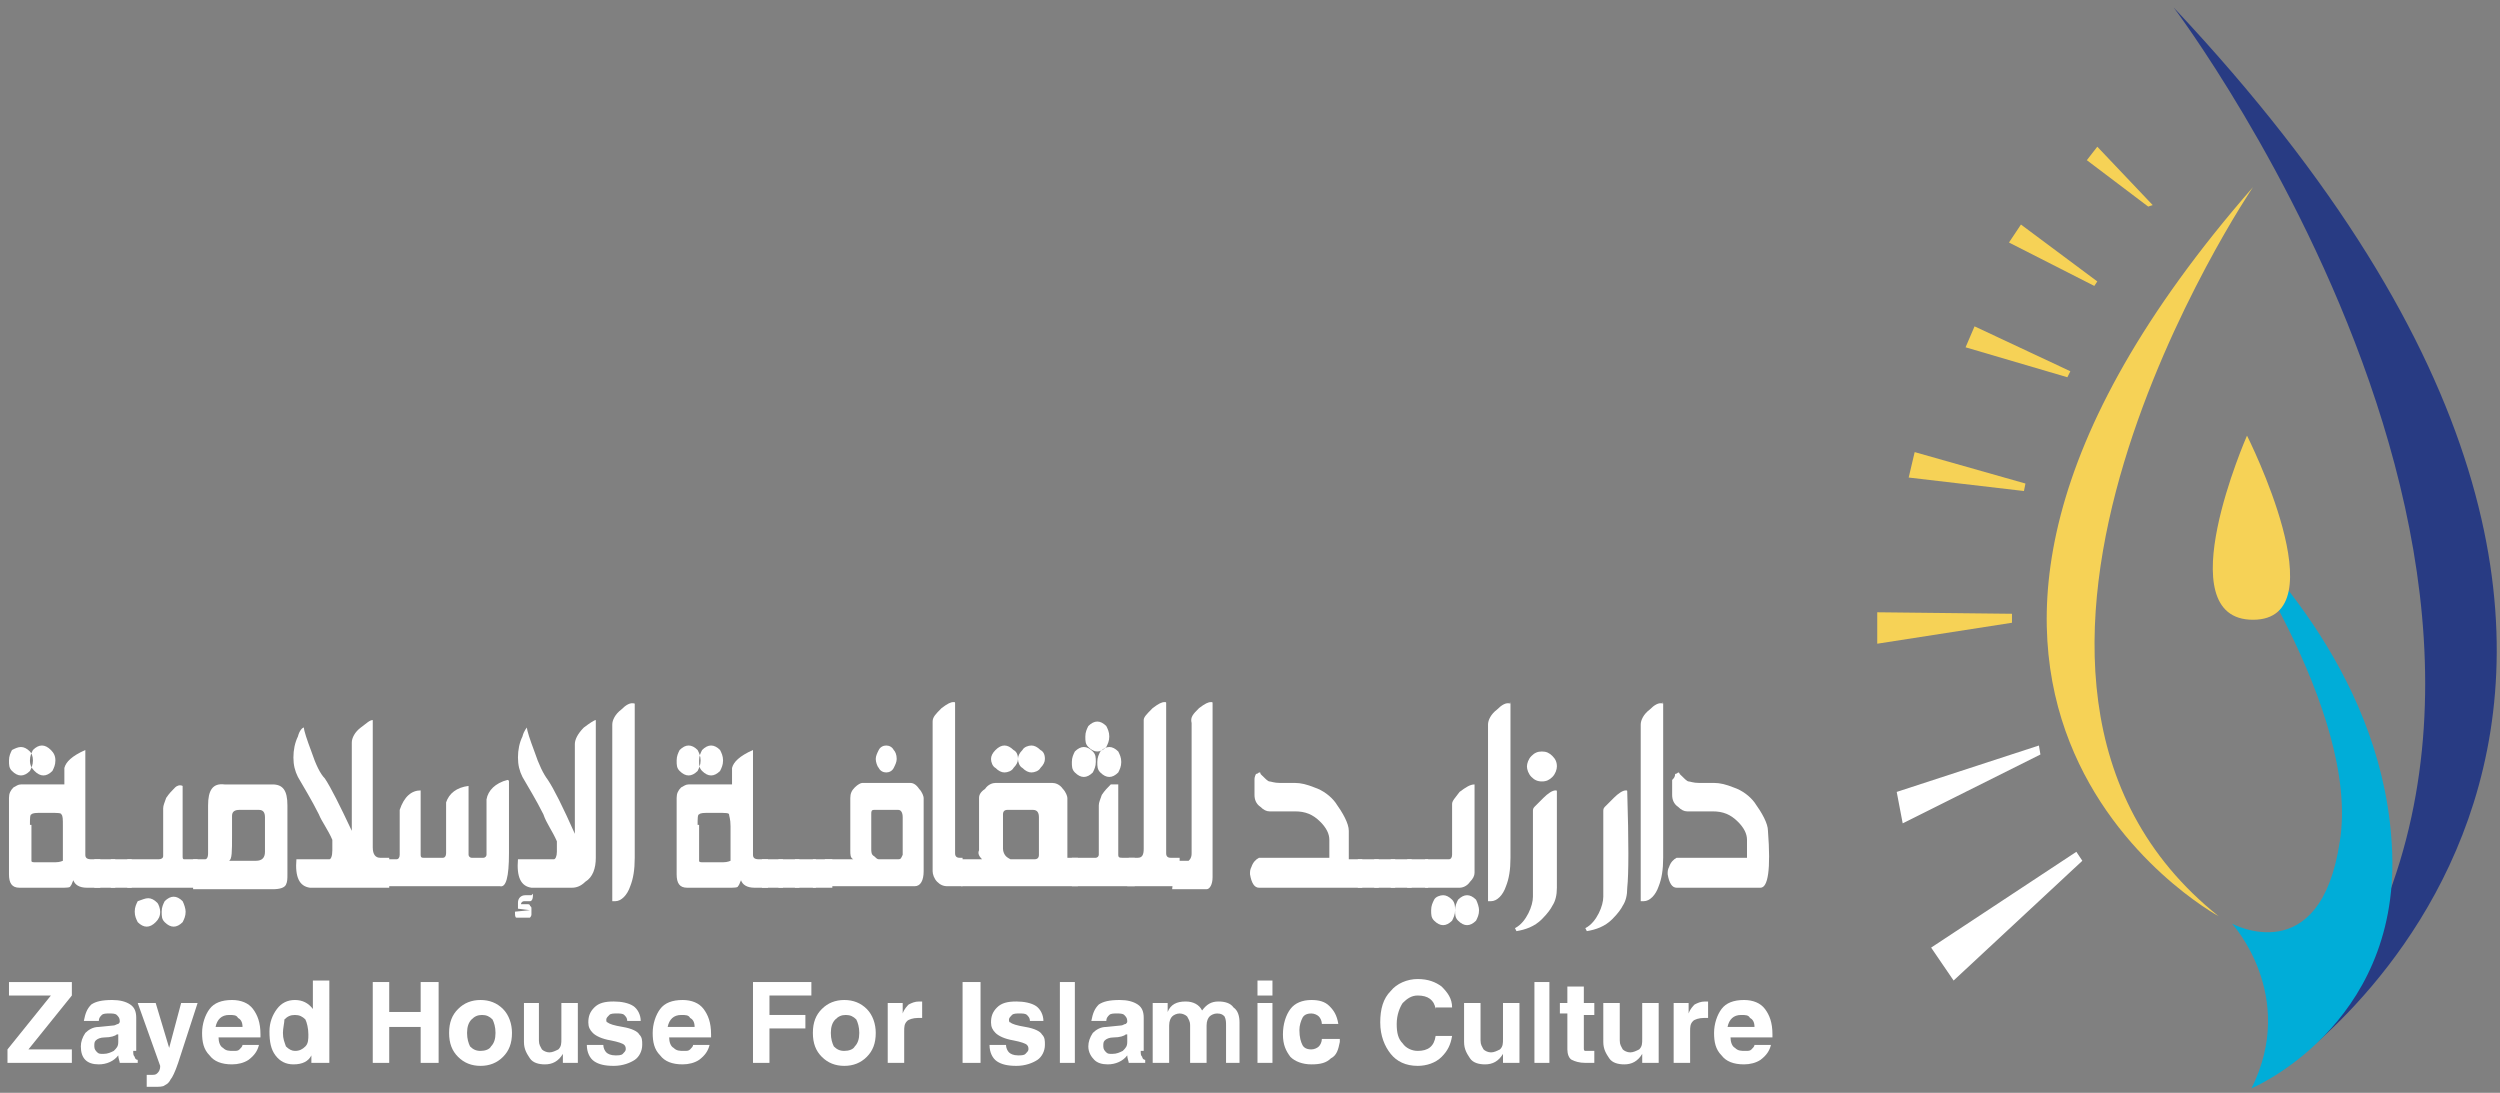 <?xml version="1.0" encoding="utf-8"?>
<!-- Generator: Adobe Illustrator 25.2.0, SVG Export Plug-In . SVG Version: 6.00 Build 0)  -->
<svg version="1.1" id="Layer_1" xmlns="http://www.w3.org/2000/svg" xmlns:xlink="http://www.w3.org/1999/xlink" x="0px" y="0px"
	 viewBox="0 0 167 73" style="enable-background:new 0 0 167 73;" xml:space="preserve">
<rect x="0" y="0" width="167" height="73" fill="#808080" stroke="none"/>
<style type="text/css">
	.st0{fill-rule:evenodd;clip-rule:evenodd;fill:#283B83;}
	.st1{fill-rule:evenodd;clip-rule:evenodd;fill:#00ADD8;}
	.st2{fill-rule:evenodd;clip-rule:evenodd;fill:#F6D256;}
	.st3{fill-rule:evenodd;clip-rule:evenodd;fill:#FFFFFF;}
</style>
<g id="ZHIC---Homepage" transform="translate(-130, -6)">
	<g id="Group-255" transform="translate(130, 6)">
		<path id="Fill-139" class="st0" d="M145.2,0.5c0,0,32.5,43,7.1,71.1C152.3,71.6,189.2,47.3,145.2,0.5"/>
		<path id="Fill-140" class="st1" d="M148.4,34.4c0,0,9.3,13.1,7.9,21.8c-1.3,8.7-7.2,5.5-7.2,5.5s4.4,4.8,1.3,11
			c0,0,9.8-4.1,9.4-15.7C159.4,45.4,151.1,37.2,148.4,34.4"/>
		<polygon id="Fill-141" class="st2" points="143.8,13.7 140.1,9.8 139.4,10.7 143.5,13.8 		"/>
		<polygon id="Fill-142" class="st2" points="135,15 134.2,16.2 139.9,19.1 140.1,18.8 		"/>
		<polygon id="Fill-143" class="st3" points="129,63.3 130.5,65.5 139.1,57.5 138.7,56.9 		"/>
		<path id="Fill-144" class="st2" d="M150.5,12.5c0,0-22.2,32.8-2.3,48.7C148.2,61.2,120.9,46.4,150.5,12.5"/>
		<polygon id="Fill-145" class="st2" points="131.9,21.8 131.3,23.2 138.1,25.2 138.3,24.8 		"/>
		<polygon id="Fill-146" class="st2" points="127.9,30.2 127.5,31.9 135.2,32.8 135.3,32.3 		"/>
		<polygon id="Fill-147" class="st2" points="125.4,40.9 125.4,43 134.4,41.6 134.4,41 		"/>
		<polygon id="Fill-148" class="st3" points="126.7,52.9 127.1,55 136.3,50.4 136.2,49.8 		"/>
		<path id="Fill-149" class="st2" d="M150.1,29.1c0,0-5.4,12.3,0.4,12.3C156.3,41.4,150.1,29.1,150.1,29.1"/>
		<path id="Fill-150" class="st3" d="M2.2,50.8c0,0.3-0.1,0.5-0.2,0.7c-0.2,0.2-0.4,0.3-0.6,0.3c-0.2,0-0.4-0.1-0.6-0.3
			c-0.2-0.2-0.2-0.4-0.2-0.7c0-0.3,0.1-0.5,0.2-0.7C1,50,1.2,49.9,1.4,49.9c0.2,0,0.4,0.1,0.6,0.3C2.1,50.3,2.2,50.5,2.2,50.8
			L2.2,50.8z M4.2,52.4c-1.6,0-2.5,0-2.8,0c-0.2,0-0.3,0.1-0.5,0.2c-0.2,0.2-0.3,0.4-0.3,0.7v5.1c0,0.6,0.2,0.9,0.7,0.9h2.8
			c0.3,0,0.6,0,0.6-0.1c0.1-0.1,0.1-0.2,0.2-0.4c0.1,0.3,0.4,0.5,0.9,0.5c0.2,0,0.5,0,0.9,0l0-1.9H6.1c-0.3,0-0.4-0.1-0.4-0.3
			c0-0.1,0-0.4,0-1v-6c-0.9,0.4-1.3,0.8-1.4,1.2V52.4z M2,55.1c0-0.4,0-0.7,0.1-0.7c0.1-0.1,0.3-0.1,0.7-0.1h0.6
			c0.4,0,0.7,0,0.7,0.1c0.1,0.1,0.1,0.3,0.1,0.8v1.5c0,0.5,0,0.7,0,0.8c0,0-0.2,0.1-0.5,0.1l-1.3,0c-0.2,0-0.3,0-0.3-0.1
			c0-0.1,0-0.3,0-0.7V55.1z M3.7,50.8c0,0.3-0.1,0.5-0.2,0.7c-0.2,0.2-0.4,0.3-0.6,0.3c-0.2,0-0.4-0.1-0.6-0.3
			C2.1,51.3,2,51.1,2,50.8c0-0.3,0.1-0.5,0.2-0.7c0.2-0.2,0.4-0.3,0.6-0.3c0.2,0,0.4,0.1,0.6,0.3C3.6,50.3,3.7,50.5,3.7,50.8
			L3.7,50.8z"/>
		<polygon id="Fill-151" class="st3" points="6.3,59.3 7.7,59.3 7.7,57.4 6.3,57.4 		"/>
		<polygon id="Fill-152" class="st3" points="7.4,59.3 8.8,59.3 8.8,57.4 7.4,57.4 		"/>
		<path id="Fill-153" class="st3" d="M12.2,52.5v4.7c0,0.1,0,0.2,0.1,0.2h0.9l0,1.9H8.5l0-1.9h2.1c0.2,0,0.3-0.1,0.3-0.2V54
			c0-0.2,0.1-0.4,0.2-0.7c0.2-0.3,0.4-0.5,0.6-0.7C11.8,52.5,12,52.4,12.2,52.5C12.2,52.4,12.2,52.5,12.2,52.5 M10.7,60.9
			c0,0.3-0.1,0.5-0.3,0.7c-0.2,0.2-0.4,0.3-0.6,0.3c-0.2,0-0.4-0.1-0.6-0.3C9.1,61.4,9,61.2,9,60.9c0-0.3,0.1-0.5,0.2-0.7
			C9.5,60.1,9.7,60,9.9,60c0.2,0,0.4,0.1,0.6,0.3C10.6,60.4,10.7,60.7,10.7,60.9 M12.4,60.9c0,0.3-0.1,0.5-0.2,0.7
			c-0.2,0.2-0.4,0.3-0.6,0.3c-0.2,0-0.4-0.1-0.6-0.3c-0.2-0.2-0.2-0.4-0.2-0.7c0-0.3,0.1-0.5,0.2-0.7c0.2-0.2,0.4-0.3,0.6-0.3
			c0.2,0,0.4,0.1,0.6,0.3C12.3,60.4,12.4,60.7,12.4,60.9"/>
		<path id="Fill-154" class="st3" d="M12.9,57.4h0.8c0.1,0,0.2-0.1,0.2-0.4c0-2,0-3.1,0-3.2c0-1,0.3-1.5,1.1-1.4h3.2
			c0.7,0,1,0.4,1,1.4v4.6c0,0.3,0,0.5-0.1,0.7c-0.1,0.2-0.4,0.3-0.9,0.3h-5.3L12.9,57.4z M17.1,57.5c0.4,0,0.6-0.2,0.6-0.6
			c0-1.1,0-1.9,0-2.3c0-0.3-0.1-0.5-0.4-0.5c0,0-0.1,0-0.1,0H16c-0.3,0-0.5,0.1-0.5,0.4c0,0,0,0.1,0,0.1v1.2c0,1.1,0,1.6-0.2,1.7
			H17.1z"/>
		<path id="Fill-155" class="st3" d="M26,59.3h-2.6h-2.7c-0.7-0.1-1-0.7-0.9-1.9l1.6,0h0h0h0.6c0.1,0,0.2-0.2,0.2-0.6
			c0-0.3,0-0.5,0-0.7c-0.3-0.7-0.7-1.2-0.9-1.7c-0.5-1-1-1.8-1.4-2.5c-0.2-0.4-0.3-0.8-0.3-1.3c0-0.5,0.1-1,0.3-1.4
			c0.1-0.4,0.3-0.6,0.4-0.6c0,0,0,0,0,0c0,0.2,0.2,0.8,0.5,1.6c0.3,0.9,0.6,1.5,0.9,1.8c0.4,0.6,1,1.8,1.8,3.5v-5.9
			c0-0.3,0.2-0.7,0.6-1c0.4-0.3,0.6-0.5,0.8-0.5l0,8.5c0,0.5,0.2,0.7,0.5,0.7H26V59.3z"/>
		<path id="Fill-156" class="st3" d="M25.5,57.4l1,0c0.1,0,0.2-0.1,0.2-0.3v-3c0.3-0.9,0.8-1.3,1.4-1.3v4.3c0,0.2,0.1,0.2,0.2,0.2
			h1.3c0.1,0,0.2-0.1,0.2-0.3v-3.4c0.2-0.6,0.7-1,1.5-1.1v4.6c0,0.1,0.1,0.2,0.2,0.2h0.8c0.1,0,0.2-0.1,0.2-0.2v-3.7
			c0.1-0.6,0.6-1.1,1.4-1.3c0,0,0.1,0,0.1,0.1v4.8c0,1.6-0.2,2.3-0.6,2.2h-7.7L25.5,57.4z"/>
		<path id="Fill-157" class="st3" d="M35.4,60.8C35.4,60.7,35.4,60.7,35.4,60.8l-0.8-0.1v-0.4c0-0.3,0.2-0.5,0.5-0.5
			c0.2,0,0.4,0,0.4,0c0,0,0.1-0.1,0.1-0.1c0,0,0,0.1,0,0.1c0,0.3-0.1,0.4-0.2,0.4h-0.4c-0.1,0-0.2,0.1-0.2,0.2h0.4
			c0.1,0,0.2,0,0.2,0.1c0.1,0.1,0.1,0.1,0.1,0.2v0.2v0.2c0,0.1-0.1,0.2-0.1,0.2c-0.5,0-0.8,0-0.9,0c-0.1,0-0.1-0.2-0.1-0.4
			L35.4,60.8C35.4,60.9,35.4,60.9,35.4,60.8 M36.3,57.4h0.6h0.1c0.1,0,0.2-0.2,0.2-0.5c0-0.3,0-0.6,0-0.7c-0.3-0.7-0.7-1.2-0.9-1.8
			c-0.5-1-1-1.8-1.4-2.5c-0.2-0.4-0.3-0.8-0.3-1.3c0-0.5,0.1-1,0.3-1.4c0.1-0.4,0.3-0.6,0.3-0.6c0,0,0,0,0,0c0,0.2,0.2,0.8,0.5,1.6
			c0.3,0.9,0.6,1.5,0.9,1.9c0.4,0.6,1,1.8,1.8,3.6v-6c0-0.3,0.2-0.7,0.6-1.1c0.4-0.3,0.7-0.5,0.8-0.5v9.2c0,0.7-0.2,1.3-0.7,1.6
			c-0.3,0.3-0.6,0.4-0.9,0.4h-2.7c-0.7-0.1-1-0.7-0.9-1.9C34.7,57.4,35.2,57.4,36.3,57.4"/>
		<path id="Fill-158" class="st3" d="M42.4,47v10.3c0,0.8-0.1,1.4-0.3,1.9c-0.2,0.6-0.6,1-1,1h-0.2V48.4c0-0.3,0.2-0.7,0.6-1
			C41.8,47.1,42.1,46.9,42.4,47C42.4,46.9,42.4,46.9,42.4,47"/>
		<path id="Fill-159" class="st3" d="M46.8,50.8c0,0.3-0.1,0.5-0.2,0.7c-0.2,0.2-0.4,0.3-0.6,0.3c-0.2,0-0.4-0.1-0.6-0.3
			c-0.2-0.2-0.2-0.4-0.2-0.7c0-0.3,0.1-0.5,0.2-0.7c0.2-0.2,0.4-0.3,0.6-0.3c0.2,0,0.4,0.1,0.6,0.3C46.7,50.3,46.8,50.5,46.8,50.8
			L46.8,50.8z M48.8,52.4c-1.6,0-2.5,0-2.8,0c-0.2,0-0.3,0.1-0.5,0.2c-0.2,0.2-0.3,0.4-0.3,0.7v5.1c0,0.6,0.2,0.9,0.7,0.9h2.8
			c0.3,0,0.6,0,0.6-0.1c0.1-0.1,0.1-0.2,0.2-0.4c0.1,0.3,0.4,0.5,0.9,0.5c0.2,0,0.5,0,0.9,0l0-1.9h-0.6c-0.3,0-0.4-0.1-0.4-0.3
			c0-0.1,0-0.4,0-1v-6c-0.9,0.4-1.3,0.8-1.4,1.2V52.4z M46.6,55.1c0-0.4,0-0.7,0.1-0.7c0.1-0.1,0.3-0.1,0.7-0.1H48
			c0.4,0,0.7,0,0.7,0.1c0,0.1,0.1,0.3,0.1,0.8v1.5c0,0.5,0,0.7,0,0.8c0,0-0.2,0.1-0.5,0.1l-1.3,0c-0.2,0-0.3,0-0.3-0.1
			c0-0.1,0-0.3,0-0.7V55.1z M48.3,50.8c0,0.3-0.1,0.5-0.2,0.7c-0.2,0.2-0.4,0.3-0.6,0.3s-0.4-0.1-0.6-0.3c-0.2-0.2-0.2-0.4-0.2-0.7
			c0-0.3,0.1-0.5,0.2-0.7c0.2-0.2,0.4-0.3,0.6-0.3s0.4,0.1,0.6,0.3C48.2,50.3,48.3,50.5,48.3,50.8L48.3,50.8z"/>
		<polygon id="Fill-160" class="st3" points="50.9,59.3 52.3,59.3 52.3,57.4 50.9,57.4 		"/>
		<polygon id="Fill-161" class="st3" points="52,59.3 53.4,59.3 53.4,57.4 52,57.4 		"/>
		<polygon id="Fill-162" class="st3" points="53.1,59.3 54.5,59.3 54.5,57.4 53.1,57.4 		"/>
		<polygon id="Fill-163" class="st3" points="54.3,59.3 55.6,59.3 55.6,57.4 54.3,57.4 		"/>
		<path id="Fill-164" class="st3" d="M55.1,57.4H57c-0.2-0.1-0.2-0.3-0.2-0.6v-3.5c0-0.3,0.1-0.5,0.3-0.7c0.2-0.2,0.4-0.3,0.5-0.3
			h3.2c0.2,0,0.4,0.1,0.6,0.4c0.2,0.2,0.3,0.5,0.3,0.6v4.9c0,0.6-0.2,1-0.6,1h-6L55.1,57.4z M58.4,54.1c-0.2,0-0.2,0.1-0.2,0.3v2.3
			c0,0.2,0,0.4,0.2,0.5c0.1,0.1,0.2,0.2,0.3,0.2h1.3c0.2,0,0.2-0.1,0.3-0.3v-2.5c0-0.3-0.1-0.5-0.3-0.5H58.4z M59.7,50.1
			c-0.1-0.2-0.3-0.3-0.5-0.3c-0.2,0-0.4,0.1-0.5,0.3c-0.1,0.2-0.2,0.4-0.2,0.6c0,0.2,0.1,0.5,0.2,0.6c0.1,0.2,0.3,0.3,0.5,0.3
			c0.2,0,0.4-0.1,0.5-0.3c0.1-0.2,0.2-0.4,0.2-0.6C59.9,50.4,59.8,50.2,59.7,50.1L59.7,50.1z"/>
		<path id="Fill-165" class="st3" d="M62.9,47.3c0.4-0.3,0.6-0.4,0.8-0.4c0.1,0,0.1,0,0.1,0.1V57c0,0.2,0.1,0.3,0.3,0.3h0.2l0,1.9
			h-1c-0.3,0-0.5-0.1-0.7-0.3c-0.2-0.2-0.3-0.5-0.3-0.7V48.2C62.3,47.9,62.5,47.7,62.9,47.3"/>
		<path id="Fill-166" class="st3" d="M64.1,57.4l1.5,0c-0.2-0.2-0.3-0.4-0.2-0.6v-3.5c0-0.2,0.1-0.4,0.4-0.6
			c0.2-0.3,0.5-0.4,0.7-0.4h3.8c0.2,0,0.5,0.1,0.7,0.4c0.2,0.2,0.3,0.5,0.3,0.6v4l0.7,0v1.9h-7.8L64.1,57.4z M67.7,50.1
			c-0.2-0.2-0.4-0.3-0.6-0.3c-0.2,0-0.4,0.1-0.6,0.3c-0.2,0.2-0.3,0.4-0.3,0.6c0,0.2,0.1,0.5,0.3,0.6c0.2,0.2,0.4,0.3,0.6,0.3
			c0.2,0,0.5-0.1,0.6-0.3c0.2-0.2,0.3-0.4,0.3-0.6C68,50.4,67.9,50.2,67.7,50.1L67.7,50.1z M67.3,54.1c-0.2,0-0.3,0.1-0.3,0.3v2.3
			c0,0.2,0.1,0.4,0.2,0.5c0.1,0.1,0.3,0.2,0.3,0.2h1.6c0.2,0,0.3-0.1,0.3-0.3v-2.5c0-0.3-0.1-0.5-0.4-0.5H67.3z M69.5,50.1
			c-0.2-0.2-0.4-0.3-0.6-0.3s-0.5,0.1-0.6,0.3c-0.2,0.2-0.3,0.4-0.3,0.6c0,0.2,0.1,0.5,0.3,0.6c0.2,0.2,0.4,0.3,0.6,0.3
			s0.5-0.1,0.6-0.3c0.2-0.2,0.3-0.4,0.3-0.6C69.8,50.4,69.7,50.2,69.5,50.1L69.5,50.1z"/>
		<path id="Fill-167" class="st3" d="M73.2,50.9c0,0.3-0.1,0.5-0.2,0.7c-0.2,0.2-0.4,0.3-0.6,0.3c-0.2,0-0.4-0.1-0.6-0.3
			c-0.2-0.2-0.2-0.4-0.2-0.7c0-0.3,0.1-0.5,0.2-0.7c0.2-0.2,0.4-0.3,0.6-0.3c0.2,0,0.4,0.1,0.6,0.3C73.2,50.4,73.2,50.6,73.2,50.9
			 M74.7,52.4v4.7c0,0.2,0.1,0.2,0.3,0.2h0.8l0,1.9h-4.2l0-1.9h1.6c0.1,0,0.2-0.1,0.2-0.2v-3.3c0-0.2,0.1-0.4,0.2-0.7
			c0.2-0.3,0.4-0.5,0.6-0.7C74.4,52.4,74.6,52.4,74.7,52.4C74.7,52.4,74.7,52.4,74.7,52.4 M74.1,49.2c0,0.3-0.1,0.5-0.2,0.7
			c-0.2,0.2-0.4,0.3-0.6,0.3c-0.2,0-0.4-0.1-0.6-0.3c-0.2-0.2-0.2-0.4-0.2-0.7c0-0.3,0.1-0.5,0.2-0.7c0.2-0.2,0.4-0.3,0.6-0.3
			c0.2,0,0.4,0.1,0.6,0.3C74,48.7,74.1,48.9,74.1,49.2 M74.9,50.9c0,0.3-0.1,0.5-0.2,0.7c-0.2,0.2-0.4,0.3-0.6,0.3
			c-0.2,0-0.4-0.1-0.6-0.3c-0.2-0.2-0.2-0.4-0.2-0.7c0-0.3,0.1-0.5,0.2-0.7c0.2-0.2,0.4-0.3,0.6-0.3c0.2,0,0.4,0.1,0.6,0.3
			C74.8,50.4,74.9,50.6,74.9,50.9"/>
		<path id="Fill-168" class="st3" d="M77,47.3c0.4-0.3,0.6-0.4,0.8-0.4c0.1,0,0.1,0,0.1,0.1V57c0,0.2,0.1,0.3,0.3,0.3h0.6l0,1.9
			h-3.5l0.1-1.9H76c0.3,0,0.4-0.2,0.4-0.6v-8.6C76.4,47.9,76.6,47.7,77,47.3"/>
		<path id="Fill-169" class="st3" d="M80.1,47.3c0.4-0.3,0.6-0.4,0.8-0.4c0.1,0,0.1,0,0.1,0.1v11.6c0,0.5-0.2,0.8-0.4,0.8l-2.3,0
			l0.2-1.9h0.9c0.1-0.1,0.2-0.2,0.2-0.5v-8.7C79.5,47.9,79.7,47.7,80.1,47.3"/>
		<path id="Fill-170" class="st3" d="M83.9,51.7C83.9,51.7,83.9,51.7,83.9,51.7L83.9,51.7c0.1,0,0.2-0.1,0.2-0.1
			c0.1,0,0.1,0,0.1,0.1c0.3,0.3,0.5,0.5,0.6,0.5c0.1,0,0.3,0.1,0.7,0.1c-0.6,0-0.3,0,1,0c0.4,0,0.8,0.1,1.3,0.3
			c0.6,0.2,1.1,0.6,1.4,1c0.5,0.7,0.9,1.4,0.9,1.9v1.9H91v1.9h-6.9c-0.3,0-0.5-0.3-0.6-0.9c0-0.2,0-0.3,0.1-0.5
			c0.1-0.3,0.3-0.5,0.5-0.6h4.7v-1.2c0-0.4-0.2-0.8-0.6-1.2c-0.5-0.5-1-0.7-1.7-0.7h-1.7c-0.2,0-0.4-0.1-0.6-0.3
			c-0.3-0.2-0.4-0.5-0.4-0.8v-1C83.8,52,83.8,51.9,83.9,51.7C83.9,51.7,83.9,51.7,83.9,51.7"/>
		<polygon id="Fill-171" class="st3" points="90.7,59.3 92.1,59.3 92.1,57.4 90.7,57.4 		"/>
		<polygon id="Fill-172" class="st3" points="91.8,59.3 93.2,59.3 93.2,57.4 91.8,57.4 		"/>
		<polygon id="Fill-173" class="st3" points="92.9,59.3 94.3,59.3 94.3,57.4 92.9,57.4 		"/>
		<polygon id="Fill-174" class="st3" points="94,59.3 95.4,59.3 95.4,57.4 94,57.4 		"/>
		<path id="Fill-175" class="st3" d="M98.5,52.4v5.9c0,0.2-0.1,0.4-0.3,0.6c-0.2,0.3-0.5,0.4-0.7,0.4h-2.3l0-1.9h1.6
			c0.1,0,0.2-0.1,0.2-0.3v-3.4c0-0.2,0.2-0.4,0.5-0.8C97.9,52.6,98.2,52.4,98.5,52.4 M97.2,60.8c0,0.3-0.1,0.5-0.2,0.7
			c-0.2,0.2-0.4,0.3-0.6,0.3c-0.2,0-0.4-0.1-0.6-0.3c-0.2-0.2-0.2-0.4-0.2-0.7c0-0.3,0.1-0.5,0.2-0.7s0.4-0.3,0.6-0.3
			c0.2,0,0.4,0.1,0.6,0.3S97.2,60.6,97.2,60.8 M98.8,60.8c0,0.3-0.1,0.5-0.2,0.7c-0.2,0.2-0.4,0.3-0.6,0.3c-0.2,0-0.4-0.1-0.6-0.3
			c-0.2-0.2-0.2-0.4-0.2-0.7c0-0.3,0.1-0.5,0.2-0.7c0.2-0.2,0.4-0.3,0.6-0.3c0.2,0,0.4,0.1,0.6,0.3C98.7,60.3,98.8,60.6,98.8,60.8"
			/>
		<path id="Fill-176" class="st3" d="M100.9,47v10.3c0,0.8-0.1,1.4-0.3,1.9c-0.2,0.6-0.6,1-1,1h-0.2V48.4c0-0.3,0.2-0.7,0.6-1
			C100.3,47.1,100.6,46.9,100.9,47C100.8,46.9,100.9,46.9,100.9,47"/>
		<path id="Fill-177" class="st3" d="M104,59.3c0,0.5-0.1,0.9-0.3,1.2c-0.1,0.2-0.3,0.5-0.7,0.9c-0.5,0.5-1.1,0.7-1.7,0.8l-0.1-0.2
			c0.4-0.2,0.7-0.6,0.9-1c0.2-0.4,0.3-0.8,0.3-1.1v-5.7c0-0.1,0-0.2,0.1-0.3c0.1-0.1,0.3-0.3,0.6-0.6c0.3-0.3,0.6-0.5,0.8-0.5
			c0.1,0,0.1,0,0.1,0.1C104,56.2,104,58.4,104,59.3 M102.3,51.9c0.2,0.2,0.4,0.3,0.7,0.3c0.3,0,0.5-0.1,0.7-0.3
			c0.2-0.2,0.3-0.5,0.3-0.7c0-0.3-0.1-0.5-0.3-0.7c-0.2-0.2-0.4-0.3-0.7-0.3c-0.3,0-0.5,0.1-0.7,0.3c-0.2,0.2-0.3,0.5-0.3,0.7
			C102,51.4,102.1,51.7,102.3,51.9"/>
		<path id="Fill-178" class="st3" d="M108.7,59.3c0,0.5-0.1,0.9-0.3,1.2c-0.1,0.2-0.3,0.5-0.7,0.9c-0.5,0.5-1.1,0.7-1.7,0.8
			l-0.1-0.2c0.4-0.2,0.7-0.6,0.9-1c0.2-0.4,0.3-0.8,0.3-1.1v-5.7c0-0.1,0-0.2,0.1-0.3c0.1-0.1,0.3-0.3,0.6-0.6
			c0.3-0.3,0.6-0.5,0.8-0.5c0.1,0,0.1,0,0.1,0.1C108.8,56.2,108.8,58.4,108.7,59.3"/>
		<path id="Fill-179" class="st3" d="M111.1,47v10.3c0,0.8-0.1,1.4-0.3,1.9c-0.2,0.6-0.6,1-1,1h-0.2V48.4c0-0.3,0.2-0.7,0.6-1
			C110.5,47.1,110.8,46.9,111.1,47C111,46.9,111.1,46.9,111.1,47"/>
		<path id="Fill-180" class="st3" d="M111.9,51.7C111.9,51.7,111.9,51.7,111.9,51.7L111.9,51.7c0.1,0,0.2-0.1,0.2-0.1
			c0,0,0.1,0,0.1,0.1c0.3,0.3,0.5,0.5,0.6,0.5c0.1,0,0.3,0.1,0.7,0.1c-0.6,0-0.3,0,1,0c0.4,0,0.8,0.1,1.3,0.3c0.6,0.2,1.1,0.6,1.4,1
			c0.5,0.7,0.9,1.4,0.9,1.9c0.2,2.6,0,3.8-0.5,3.8h-5.6c-0.3,0-0.5-0.3-0.6-0.9c0-0.2,0-0.3,0.1-0.5c0.1-0.3,0.3-0.5,0.5-0.6h4.7
			v-1.2c0-0.4-0.2-0.8-0.6-1.2c-0.5-0.5-1-0.7-1.7-0.7h-1.7c-0.2,0-0.4-0.1-0.6-0.3c-0.3-0.2-0.4-0.5-0.4-0.8v-1
			C111.8,52,111.9,51.9,111.9,51.7C112,51.7,111.9,51.7,111.9,51.7"/>
		<polygon id="Fill-181" class="st3" points="4.8,71 0.5,71 0.5,70.1 3.4,66.5 0.6,66.5 0.6,65.6 4.8,65.6 4.8,66.5 1.9,70.1 
			4.8,70.1 		"/>
		<path id="Fill-182" class="st3" d="M8.9,70.2c0,0.2,0,0.3,0.1,0.4c0,0.1,0.1,0.2,0.2,0.2V71H8c0-0.1-0.1-0.3-0.1-0.5
			c-0.3,0.4-0.8,0.6-1.3,0.6c-0.4,0-0.7-0.1-0.9-0.3c-0.2-0.2-0.3-0.5-0.3-0.9c0-0.3,0.1-0.6,0.3-0.9c0.2-0.2,0.5-0.4,0.9-0.4l1-0.1
			c0.1,0,0.2-0.1,0.3-0.1c0.1-0.1,0.1-0.1,0.1-0.2c0-0.2-0.1-0.3-0.2-0.4c-0.1-0.1-0.3-0.1-0.5-0.1c-0.2,0-0.4,0-0.5,0.1
			c-0.1,0.1-0.2,0.2-0.2,0.4h-1c0.1-0.5,0.2-0.8,0.5-1.1c0.3-0.2,0.7-0.3,1.4-0.3c0.5,0,0.9,0.1,1.2,0.3c0.3,0.2,0.4,0.5,0.4,0.9
			V70.2z M7.8,69.1c-0.1,0.1-0.4,0.2-0.8,0.2c-0.3,0-0.5,0.1-0.6,0.2c-0.1,0.1-0.1,0.2-0.1,0.4c0,0.2,0.1,0.3,0.2,0.4
			c0.1,0.1,0.2,0.1,0.4,0.1c0.3,0,0.5-0.1,0.7-0.2c0.2-0.2,0.3-0.3,0.3-0.6V69.1z"/>
		<path id="Fill-183" class="st3" d="M11.9,71c-0.2,0.6-0.4,1-0.5,1.1c-0.1,0.2-0.2,0.3-0.4,0.4c-0.1,0.1-0.4,0.1-0.7,0.1
			c-0.2,0-0.3,0-0.5,0v-0.8c0.1,0,0.2,0,0.3,0c0.2,0,0.3,0,0.4-0.1c0.1-0.1,0.2-0.2,0.2-0.5L9.2,67h1.2l0.9,3h0l0.8-3h1.1L11.9,71z"
			/>
		<path id="Fill-184" class="st3" d="M17.3,69.8c-0.1,0.4-0.3,0.7-0.7,1c-0.3,0.2-0.7,0.3-1.1,0.3c-0.7,0-1.2-0.2-1.5-0.6
			c-0.4-0.4-0.5-0.9-0.5-1.5c0-0.6,0.2-1.2,0.5-1.6c0.3-0.4,0.8-0.6,1.5-0.6c0.6,0,1.1,0.2,1.4,0.6c0.3,0.4,0.5,0.9,0.5,1.7v0.2
			h-2.8c0,0.3,0.1,0.6,0.3,0.7c0.2,0.2,0.4,0.2,0.7,0.2c0.2,0,0.3,0,0.4-0.1c0.1-0.1,0.2-0.2,0.2-0.3H17.3z M16.2,68.6
			c0-0.3-0.1-0.5-0.3-0.6c-0.1-0.2-0.3-0.2-0.6-0.2c-0.5,0-0.8,0.3-0.9,0.8H16.2z"/>
		<path id="Fill-185" class="st3" d="M21.8,71h-1v-0.5h0c-0.2,0.4-0.6,0.6-1.2,0.6c-0.5,0-0.9-0.2-1.2-0.6c-0.3-0.4-0.4-0.9-0.4-1.6
			c0-0.6,0.2-1.1,0.5-1.5c0.3-0.4,0.7-0.6,1.2-0.6c0.5,0,0.9,0.2,1.2,0.6h0v-1.9h1.1V71z M18.9,69c0,0.4,0.1,0.6,0.2,0.9
			c0.2,0.2,0.4,0.3,0.6,0.3c0.3,0,0.5-0.1,0.7-0.3c0.2-0.2,0.2-0.5,0.2-0.8c0-0.4-0.1-0.8-0.2-1c-0.2-0.2-0.4-0.3-0.7-0.3
			c-0.3,0-0.5,0.1-0.7,0.3C19,68.3,18.9,68.7,18.9,69L18.9,69z"/>
		<polygon id="Fill-186" class="st3" points="29.3,65.6 29.3,71 28.1,71 28.1,68.6 26,68.6 26,71 24.9,71 24.9,65.6 26,65.6 
			26,67.6 28.1,67.6 28.1,65.6 		"/>
		<path id="Fill-187" class="st3" d="M34.2,69c0,0.7-0.2,1.2-0.6,1.6c-0.4,0.4-0.9,0.6-1.5,0.6c-0.6,0-1.1-0.2-1.5-0.6
			c-0.4-0.4-0.6-0.9-0.6-1.6c0-0.7,0.2-1.2,0.6-1.6c0.4-0.4,0.9-0.6,1.5-0.6c0.6,0,1.1,0.2,1.5,0.6C34,67.8,34.2,68.4,34.2,69
			 M33.1,69c0-0.4-0.1-0.7-0.2-0.9c-0.2-0.2-0.4-0.3-0.7-0.3c-0.3,0-0.5,0.1-0.7,0.3c-0.2,0.2-0.3,0.5-0.3,0.9
			c0,0.4,0.1,0.7,0.2,0.9c0.2,0.2,0.4,0.3,0.7,0.3c0.3,0,0.6-0.1,0.7-0.3C33,69.7,33.1,69.4,33.1,69"/>
		<path id="Fill-188" class="st3" d="M38.6,71h-1v-0.6h0c-0.3,0.5-0.7,0.7-1.2,0.7c-0.4,0-0.8-0.1-1-0.4c-0.2-0.3-0.4-0.6-0.4-1.1
			V67H36v2.5c0,0.3,0.1,0.4,0.2,0.6c0.1,0.1,0.3,0.2,0.5,0.2c0.2,0,0.4-0.1,0.6-0.2c0.2-0.2,0.2-0.4,0.2-0.7V67h1.1V71z"/>
		<path id="Fill-189" class="st3" d="M41.9,68.2c0-0.2-0.1-0.3-0.2-0.4c-0.1-0.1-0.3-0.1-0.5-0.1c-0.2,0-0.4,0-0.5,0.1
			c-0.1,0.1-0.2,0.2-0.2,0.3c0,0.1,0,0.2,0.1,0.2c0.1,0.1,0.4,0.2,1,0.3c0.6,0.1,1,0.3,1.1,0.5c0.2,0.2,0.2,0.4,0.2,0.7
			c0,0.4-0.2,0.8-0.5,1c-0.3,0.2-0.8,0.4-1.4,0.4c-0.6,0-1-0.1-1.3-0.3c-0.3-0.2-0.5-0.6-0.5-1.1h1.1c0,0.2,0.1,0.4,0.2,0.5
			c0.1,0.1,0.3,0.2,0.6,0.2c0.2,0,0.4,0,0.5-0.1c0.1-0.1,0.2-0.2,0.2-0.3c0-0.1,0-0.2-0.1-0.3c-0.1-0.1-0.4-0.2-0.9-0.3
			c-0.6-0.1-1-0.3-1.2-0.5c-0.2-0.2-0.3-0.4-0.3-0.7c0-0.4,0.1-0.7,0.4-1c0.3-0.3,0.7-0.4,1.3-0.4c0.5,0,1,0.1,1.3,0.3
			c0.3,0.2,0.5,0.6,0.5,1H41.9z"/>
		<path id="Fill-190" class="st3" d="M47.4,69.8c-0.1,0.4-0.3,0.7-0.7,1c-0.3,0.2-0.7,0.3-1.1,0.3c-0.7,0-1.2-0.2-1.5-0.6
			c-0.4-0.4-0.5-0.9-0.5-1.5c0-0.6,0.2-1.2,0.5-1.6c0.3-0.4,0.8-0.6,1.5-0.6c0.6,0,1.1,0.2,1.4,0.6c0.3,0.4,0.5,0.9,0.5,1.7v0.2
			h-2.8c0,0.3,0.1,0.6,0.3,0.7c0.2,0.2,0.4,0.2,0.7,0.2c0.2,0,0.3,0,0.4-0.1c0.1-0.1,0.2-0.2,0.2-0.3H47.4z M46.4,68.6
			c0-0.3-0.1-0.5-0.3-0.6c-0.1-0.2-0.3-0.2-0.6-0.2c-0.5,0-0.8,0.3-0.9,0.8H46.4z"/>
		<polygon id="Fill-191" class="st3" points="51.4,71 50.3,71 50.3,65.6 54.2,65.6 54.2,66.5 51.4,66.5 51.4,67.8 53.8,67.8 
			53.8,68.7 51.4,68.7 		"/>
		<path id="Fill-192" class="st3" d="M58.5,69c0,0.7-0.2,1.2-0.6,1.6c-0.4,0.4-0.9,0.6-1.5,0.6c-0.6,0-1.1-0.2-1.5-0.6
			c-0.4-0.4-0.6-0.9-0.6-1.6c0-0.7,0.2-1.2,0.6-1.6c0.4-0.4,0.9-0.6,1.5-0.6c0.6,0,1.1,0.2,1.5,0.6C58.3,67.8,58.5,68.4,58.5,69
			 M57.4,69c0-0.4-0.1-0.7-0.2-0.9c-0.2-0.2-0.4-0.3-0.7-0.3c-0.3,0-0.5,0.1-0.7,0.3c-0.2,0.2-0.3,0.5-0.3,0.9
			c0,0.4,0.1,0.7,0.2,0.9c0.2,0.2,0.4,0.3,0.7,0.3c0.3,0,0.6-0.1,0.7-0.3C57.3,69.7,57.4,69.4,57.4,69"/>
		<path id="Fill-193" class="st3" d="M59.3,67h1v0.7h0c0.1-0.3,0.3-0.5,0.4-0.6c0.2-0.1,0.4-0.2,0.7-0.2c0.1,0,0.1,0,0.2,0V68
			c0,0-0.1,0-0.3,0c-0.3,0-0.6,0.1-0.7,0.2c-0.2,0.2-0.2,0.4-0.2,0.7V71h-1.1V67z"/>
		<polygon id="Fill-194" class="st3" points="64.3,71 65.5,71 65.5,65.6 64.3,65.6 		"/>
		<path id="Fill-195" class="st3" d="M68.8,68.2c0-0.2-0.1-0.3-0.2-0.4c-0.1-0.1-0.3-0.1-0.5-0.1c-0.2,0-0.4,0-0.5,0.1
			c-0.1,0.1-0.2,0.2-0.2,0.3c0,0.1,0,0.2,0.1,0.2c0.1,0.1,0.4,0.2,1,0.3c0.6,0.1,1,0.3,1.1,0.5c0.2,0.2,0.2,0.4,0.2,0.7
			c0,0.4-0.2,0.8-0.5,1c-0.3,0.2-0.8,0.4-1.4,0.4c-0.6,0-1-0.1-1.3-0.3c-0.3-0.2-0.5-0.6-0.5-1.1h1.1c0,0.2,0.1,0.4,0.2,0.5
			c0.1,0.1,0.3,0.2,0.6,0.2c0.2,0,0.4,0,0.5-0.1c0.1-0.1,0.2-0.2,0.2-0.3c0-0.1,0-0.2-0.1-0.3c-0.1-0.1-0.4-0.2-0.9-0.3
			c-0.6-0.1-1-0.3-1.2-0.5c-0.2-0.2-0.3-0.4-0.3-0.7c0-0.4,0.1-0.7,0.4-1c0.3-0.3,0.7-0.4,1.3-0.4c0.5,0,1,0.1,1.3,0.3
			c0.3,0.2,0.5,0.6,0.5,1H68.8z"/>
		<polygon id="Fill-196" class="st3" points="70.8,71 71.8,71 71.8,65.6 70.8,65.6 		"/>
		<path id="Fill-197" class="st3" d="M76.2,70.2c0,0.2,0,0.3,0.1,0.4c0,0.1,0.1,0.2,0.2,0.2V71h-1.1c0-0.1-0.1-0.3-0.1-0.5
			c-0.3,0.4-0.8,0.6-1.3,0.6c-0.4,0-0.7-0.1-0.9-0.3c-0.2-0.2-0.4-0.5-0.4-0.9c0-0.3,0.1-0.6,0.3-0.9c0.2-0.2,0.5-0.4,0.9-0.4l1-0.1
			c0.1,0,0.2-0.1,0.3-0.1c0.1-0.1,0.1-0.1,0.1-0.2c0-0.2-0.1-0.3-0.2-0.4c-0.1-0.1-0.3-0.1-0.5-0.1c-0.2,0-0.4,0-0.5,0.1
			c-0.1,0.1-0.2,0.2-0.2,0.4h-1c0.1-0.5,0.2-0.8,0.5-1.1c0.3-0.2,0.7-0.3,1.4-0.3c0.5,0,0.9,0.1,1.2,0.3c0.3,0.2,0.4,0.5,0.4,0.9
			V70.2z M75.2,69.1c-0.1,0.1-0.4,0.2-0.8,0.2c-0.3,0-0.5,0.1-0.6,0.2c-0.1,0.1-0.1,0.2-0.1,0.4c0,0.2,0.1,0.3,0.2,0.4
			c0.1,0.1,0.2,0.1,0.4,0.1c0.3,0,0.5-0.1,0.7-0.2c0.2-0.2,0.3-0.3,0.3-0.6V69.1z"/>
		<path id="Fill-198" class="st3" d="M83,71h-1.1v-2.5c0-0.2,0-0.4-0.1-0.6c-0.1-0.1-0.2-0.2-0.5-0.2c-0.2,0-0.4,0.1-0.5,0.2
			c-0.1,0.1-0.2,0.3-0.2,0.6V71h-1.1v-2.5c0-0.3-0.1-0.4-0.2-0.6c-0.1-0.1-0.3-0.2-0.5-0.2c-0.2,0-0.4,0.1-0.5,0.2
			c-0.1,0.1-0.2,0.3-0.2,0.6V71h-1.1v-4h1v0.6h0c0.2-0.5,0.6-0.7,1.2-0.7c0.5,0,0.9,0.2,1.1,0.6c0.3-0.4,0.6-0.6,1.1-0.6
			c0.4,0,0.8,0.1,1,0.4c0.3,0.2,0.4,0.6,0.4,1V71z"/>
		<path id="Fill-199" class="st3" d="M85,66.5H84v-1H85V66.5z M85,71H84v-4H85V71z"/>
		<path id="Fill-200" class="st3" d="M89.5,69.6c-0.1,0.5-0.2,0.9-0.6,1.1c-0.3,0.3-0.7,0.4-1.3,0.4c-0.6,0-1.1-0.2-1.4-0.5
			c-0.3-0.4-0.5-0.8-0.5-1.5c0-0.7,0.2-1.3,0.5-1.7c0.3-0.4,0.8-0.6,1.4-0.6c0.5,0,0.9,0.1,1.2,0.4c0.3,0.3,0.5,0.6,0.6,1.2h-1.1
			c0-0.2-0.1-0.4-0.2-0.5c-0.1-0.1-0.3-0.2-0.5-0.2c-0.3,0-0.5,0.1-0.6,0.3c-0.1,0.2-0.2,0.5-0.2,0.8c0,0.5,0.1,0.8,0.2,1
			c0.1,0.2,0.3,0.3,0.6,0.3c0.2,0,0.4-0.1,0.5-0.2c0.1-0.1,0.2-0.3,0.2-0.5H89.5z"/>
		<path id="Fill-201" class="st3" d="M95.9,67.4c-0.1-0.6-0.5-0.9-1.2-0.9c-0.4,0-0.7,0.2-1,0.5c-0.2,0.3-0.4,0.8-0.4,1.4
			c0,0.6,0.1,1,0.4,1.3c0.2,0.3,0.6,0.5,1,0.5c0.7,0,1.1-0.3,1.2-1H97c-0.1,0.6-0.3,1-0.7,1.4c-0.4,0.4-1,0.6-1.6,0.6
			c-0.8,0-1.4-0.3-1.8-0.8c-0.4-0.5-0.7-1.2-0.7-2.1c0-0.9,0.2-1.6,0.7-2.1c0.4-0.5,1.1-0.8,1.8-0.8c0.7,0,1.2,0.2,1.6,0.5
			c0.4,0.4,0.7,0.8,0.7,1.4H95.9z"/>
		<path id="Fill-202" class="st3" d="M101.4,71h-1v-0.6h0c-0.3,0.5-0.7,0.7-1.2,0.7c-0.4,0-0.8-0.1-1-0.4c-0.2-0.3-0.4-0.6-0.4-1.1
			V67h1.1v2.5c0,0.3,0.1,0.4,0.2,0.6c0.1,0.1,0.3,0.2,0.5,0.2c0.2,0,0.4-0.1,0.6-0.2c0.2-0.2,0.2-0.4,0.2-0.7V67h1.1V71z"/>
		<polygon id="Fill-203" class="st3" points="102.5,71 103.5,71 103.5,65.6 102.5,65.6 		"/>
		<path id="Fill-204" class="st3" d="M105.8,67h0.7v0.8h-0.7V70c0,0.1,0,0.2,0.1,0.2c0.1,0,0.1,0,0.3,0c0.1,0,0.2,0,0.3,0V71
			c-0.2,0-0.3,0-0.6,0c-0.4,0-0.7-0.1-0.9-0.2c-0.2-0.1-0.3-0.4-0.3-0.7v-2.4h-0.5V67h0.5v-1.1h1.1V67z"/>
		<path id="Fill-205" class="st3" d="M110.7,71h-1v-0.6h0c-0.3,0.5-0.7,0.7-1.2,0.7c-0.4,0-0.8-0.1-1-0.4c-0.2-0.3-0.4-0.6-0.4-1.1
			V67h1.1v2.5c0,0.3,0.1,0.4,0.2,0.6c0.1,0.1,0.3,0.2,0.5,0.2c0.2,0,0.4-0.1,0.6-0.2c0.2-0.2,0.2-0.4,0.2-0.7V67h1.1V71z"/>
		<path id="Fill-206" class="st3" d="M111.8,67h1v0.7h0c0.1-0.3,0.3-0.5,0.4-0.6c0.2-0.1,0.4-0.2,0.7-0.2c0.1,0,0.1,0,0.2,0V68
			c0,0-0.1,0-0.3,0c-0.3,0-0.6,0.1-0.7,0.2c-0.2,0.2-0.2,0.4-0.2,0.7V71h-1.1V67z"/>
		<path id="Fill-207" class="st3" d="M118.3,69.8c-0.1,0.4-0.3,0.7-0.7,1c-0.3,0.2-0.7,0.3-1.1,0.3c-0.7,0-1.2-0.2-1.5-0.6
			c-0.4-0.4-0.5-0.9-0.5-1.5c0-0.6,0.2-1.2,0.5-1.6c0.3-0.4,0.8-0.6,1.5-0.6c0.6,0,1.1,0.2,1.4,0.6c0.3,0.4,0.5,0.9,0.5,1.7v0.2
			h-2.8c0,0.3,0.1,0.6,0.3,0.7c0.2,0.2,0.4,0.2,0.7,0.2c0.2,0,0.3,0,0.4-0.1c0.1-0.1,0.2-0.2,0.2-0.3H118.3z M117.2,68.6
			c0-0.3-0.1-0.5-0.3-0.6c-0.1-0.2-0.3-0.2-0.6-0.2c-0.5,0-0.8,0.3-0.9,0.8H117.2z"/>
	</g>
</g>
</svg>
